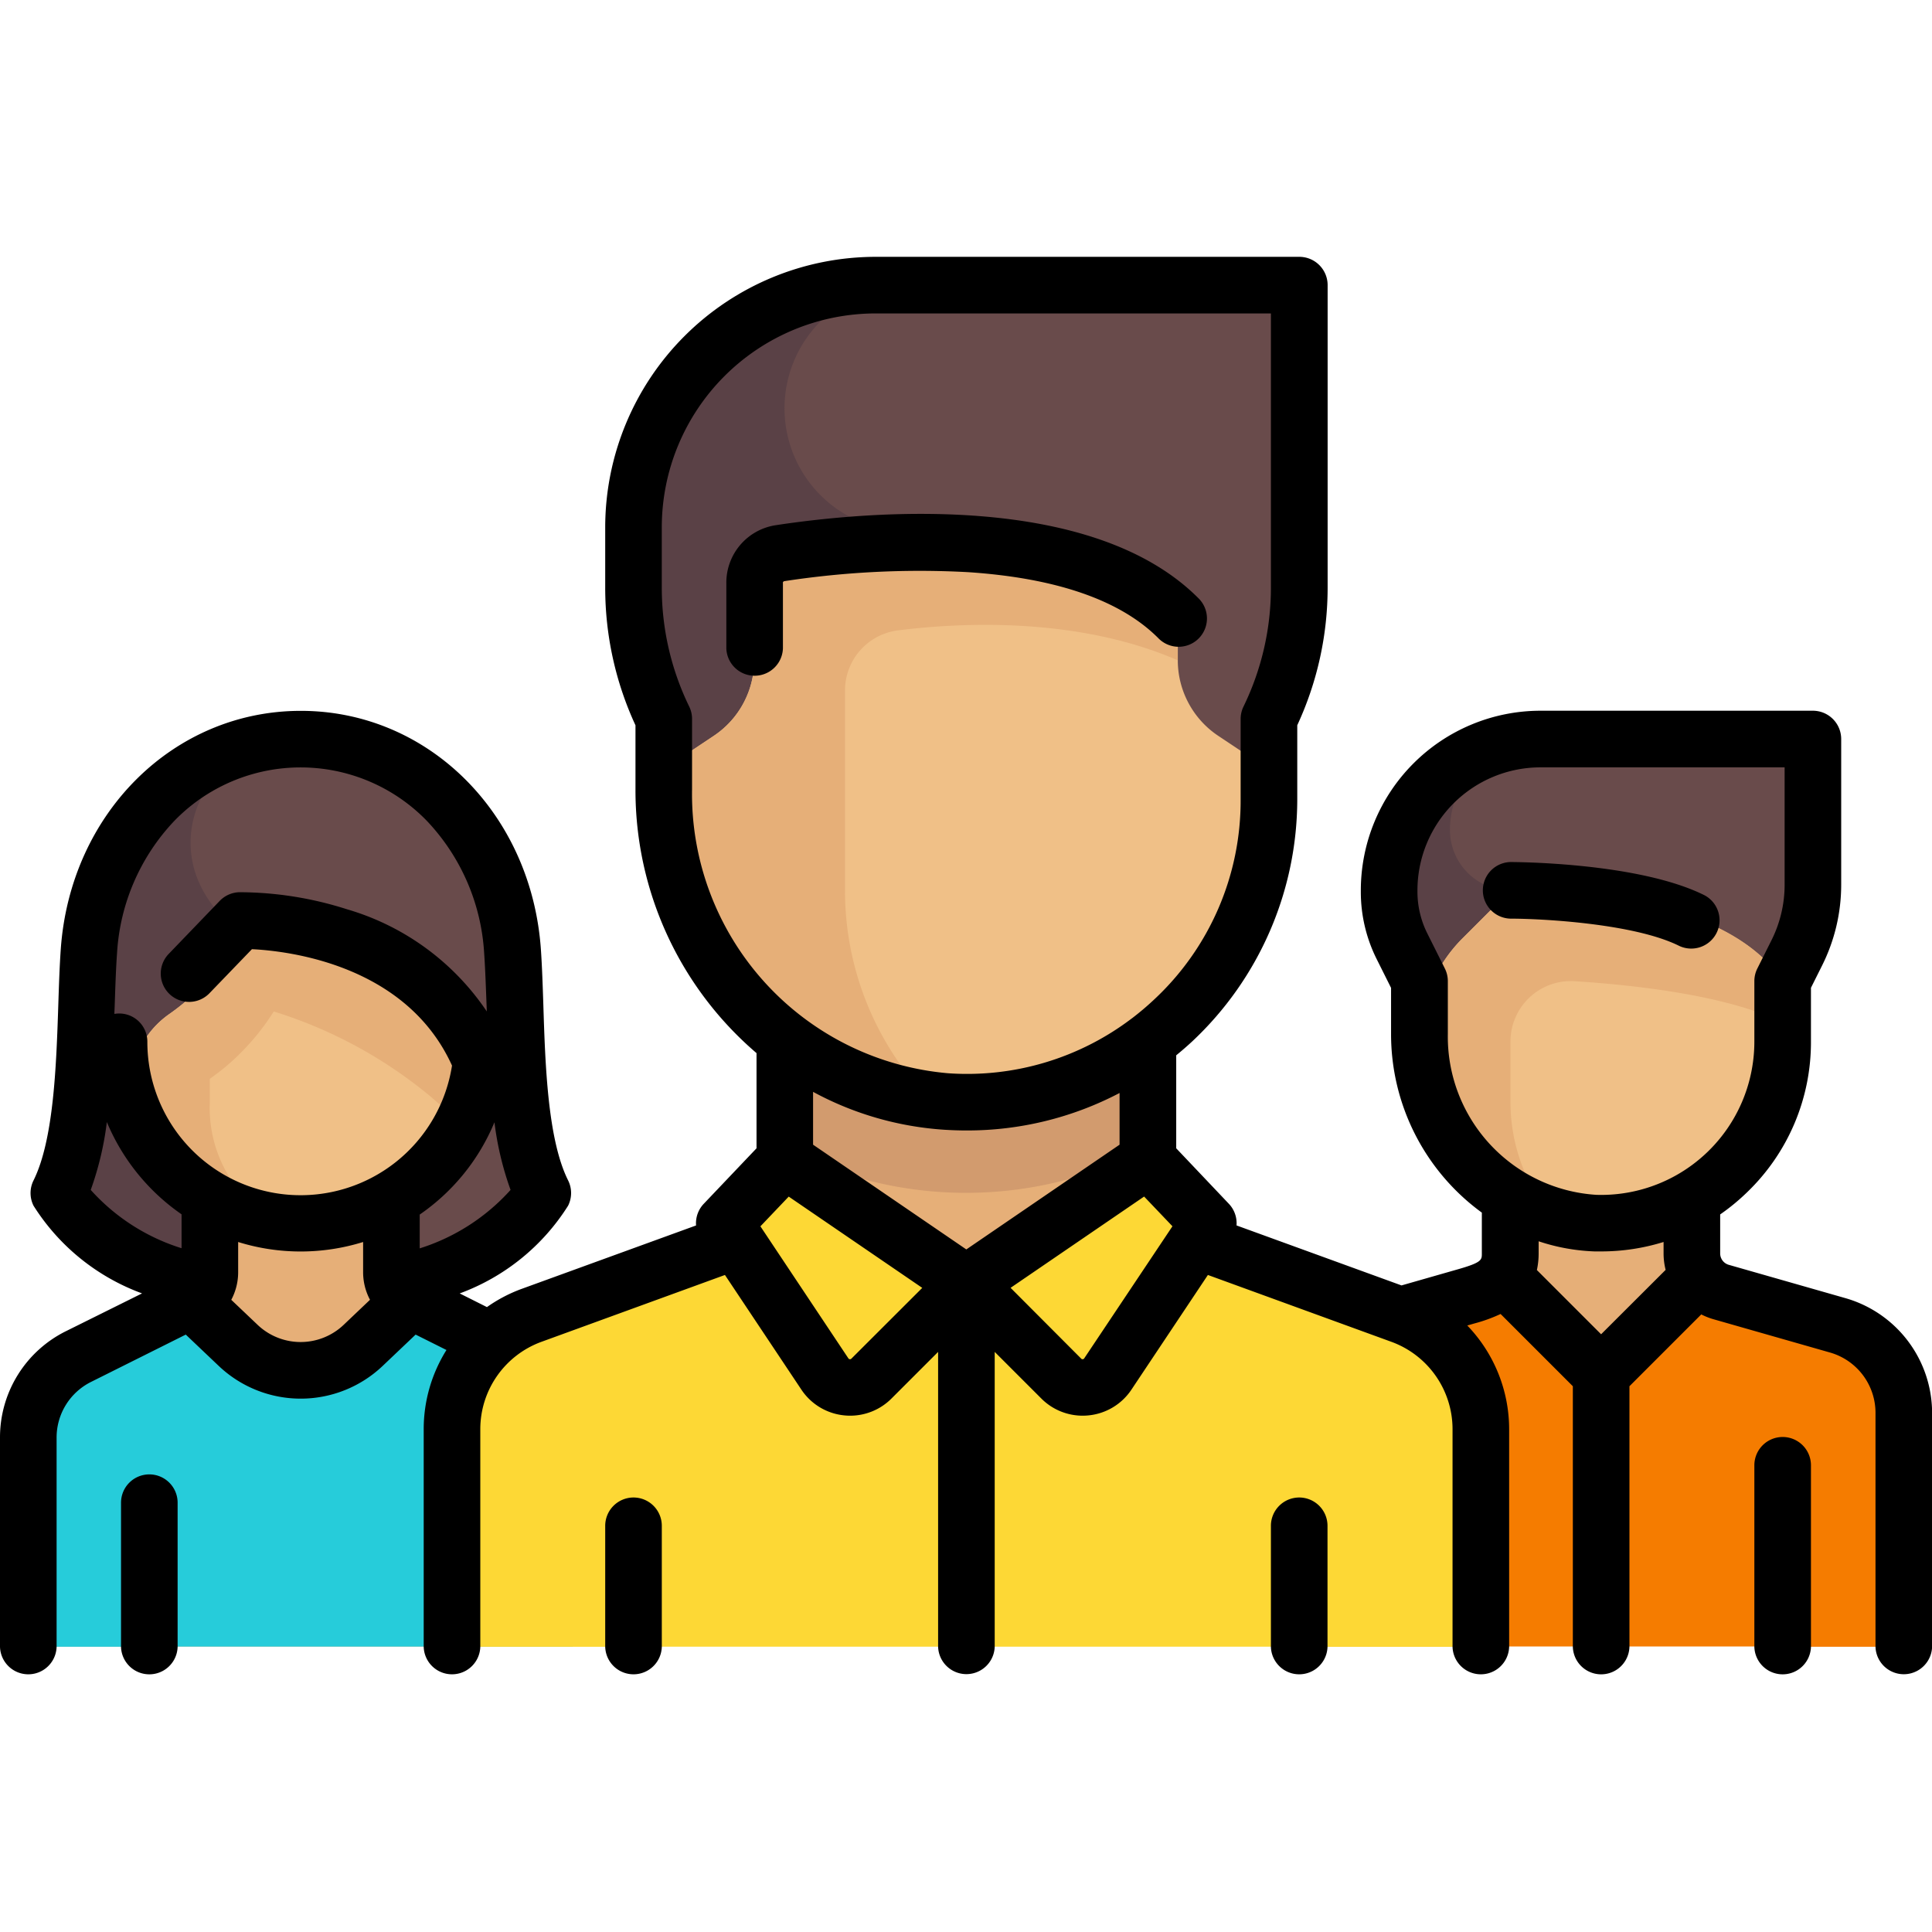 <svg xmlns="http://www.w3.org/2000/svg" xmlns:xlink="http://www.w3.org/1999/xlink" width="78" height="78" viewBox="0 0 78 78">
  <defs>
    <clipPath id="clip-path">
      <rect id="Rectángulo_5919" data-name="Rectángulo 5919" width="78" height="78" rx="5" transform="translate(621 15880)" fill="#fff"/>
    </clipPath>
  </defs>
  <g id="Enmascarar_grupo_36" data-name="Enmascarar grupo 36" transform="translate(-621 -15880)" clip-path="url(#clip-path)">
    <g id="equipo" transform="translate(621 15880)">
      <path id="Trazado_105253" data-name="Trazado 105253" d="M20.682,38.389c-.335-4.709-3.827-8.548-8.548-8.548S3.92,33.68,3.585,38.389c-.2,2.808,0,7.327-1.221,9.77,0,0,1.221,2.442,5.725,3.667l8.114,0c4.479-1.221,5.7-3.664,5.7-3.664C20.682,45.716,20.881,41.2,20.682,38.389Z" fill="#694b4b"/>
      <path id="Trazado_105254" data-name="Trazado 105254" d="M10.912,38.389c-4.706-2.353-3.738-6.963-.385-8.39a8.932,8.932,0,0,0-6.943,8.39c-.2,2.808,0,7.327-1.221,9.77,0,0,1.221,2.442,5.725,3.667l3.857,0Z" fill="#5a4146"/>
      <path id="Trazado_105255" data-name="Trazado 105255" d="M21.1,54.762l-3.952-1.976A2.443,2.443,0,0,1,15.8,50.6V46.937H8.47V50.6a2.442,2.442,0,0,1-1.35,2.184L3.168,54.762a3.664,3.664,0,0,0-2.025,3.277v8.438H23.124V58.039A3.664,3.664,0,0,0,21.1,54.762Z" fill="#e6af78"/>
      <path id="Trazado_105256" data-name="Trazado 105256" d="M23.124,58.039A3.664,3.664,0,0,0,21.1,54.762l-3.952-1.976a2.421,2.421,0,0,1-.6-.437l-1.4,1.56a3.969,3.969,0,0,1-6.02,0l-1.4-1.56a2.429,2.429,0,0,1-.6.437L3.168,54.762a3.663,3.663,0,0,0-2.025,3.277v8.438H23.124V58.039Z" fill="#26ccda"/>
      <path id="Trazado_105257" data-name="Trazado 105257" d="M12.133,49.38h0A7.326,7.326,0,0,1,5.668,45.5,3.573,3.573,0,0,1,6.83,40.946a9.465,9.465,0,0,0,.851-.674,7.05,7.05,0,0,0,1.673-2.2,1.2,1.2,0,0,1,1.37-.666,21.039,21.039,0,0,1,8.3,4.254,1.165,1.165,0,0,1,.414.967A7.328,7.328,0,0,1,12.133,49.38Z" fill="#f0c087"/>
      <path id="Trazado_105258" data-name="Trazado 105258" d="M19.023,41.656A21.039,21.039,0,0,0,10.729,37.4a1.209,1.209,0,0,0-1.377.669A6.992,6.992,0,0,1,8.236,39.7v0a6.536,6.536,0,0,1-.554.566,8.523,8.523,0,0,1-.816.649,3.634,3.634,0,0,0-.926,5.04,7.343,7.343,0,0,0,5.084,3.316A5.313,5.313,0,0,1,8.47,44.5v-.944c.277-.2.557-.409.837-.66a9.724,9.724,0,0,0,1.746-2.06,18.441,18.441,0,0,1,6.365,3.463c.231.2.556.49,1.228,1.12a7.348,7.348,0,0,0,.792-2.792A1.167,1.167,0,0,0,19.023,41.656Z" fill="#e6af78"/>
      <g id="Grupo_55450" data-name="Grupo 55450">
        <path id="Trazado_105259" data-name="Trazado 105259" d="M1.887,55.837a3.655,3.655,0,0,0-.745,2.2v8.438H6.027V60.323a2.442,2.442,0,0,0-.917-1.907Z" fill="#26ccda"/>
        <path id="Trazado_105260" data-name="Trazado 105260" d="M22.38,55.837a3.655,3.655,0,0,1,.745,2.2v8.438H18.24V60.323a2.442,2.442,0,0,1,.917-1.907Z" fill="#26ccda"/>
      </g>
      <path id="Trazado_105261" data-name="Trazado 105261" d="M56.1,34.726v.857a9.768,9.768,0,0,0,.5,3.089L58.539,44.5H62.2V31.062H59.76A3.663,3.663,0,0,0,56.1,34.726Z" fill="#5a4146"/>
      <path id="Trazado_105262" data-name="Trazado 105262" d="M72.912,36.933,70.751,44.5l-9.77-8.548A2.442,2.442,0,0,1,58.539,33.5h0A3.664,3.664,0,0,1,62.2,29.841H73.194v5.08A7.32,7.32,0,0,1,72.912,36.933Z" fill="#694b4b"/>
      <rect id="Rectángulo_6021" data-name="Rectángulo 6021" width="7.328" height="7.328" transform="translate(60.982 48.159)" fill="#e6af78"/>
      <path id="Trazado_105263" data-name="Trazado 105263" d="M74.2,52.8l-5.892-1.683-3.663,4.365-3.664-4.365L55.091,52.8a3.664,3.664,0,0,0-2.657,3.523v10.15H76.857V56.327A3.664,3.664,0,0,0,74.2,52.8Z" fill="#f57c00"/>
      <path id="Trazado_105264" data-name="Trazado 105264" d="M64.645,49.38h0a7.327,7.327,0,0,1-7.327-7.327h0a5.9,5.9,0,0,1,1.727-4.169l1.2-1.2a2.414,2.414,0,0,1,1.773-.718c3.9.123,7.359.959,9.248,2.8a2.411,2.411,0,0,1,.7,1.73v1.556A7.327,7.327,0,0,1,64.645,49.38Z" fill="#f0c087"/>
      <path id="Trazado_105265" data-name="Trazado 105265" d="M60.982,42.053a2.438,2.438,0,0,1,2.589-2.439c2.465.157,6.124.569,8.368,1.649a6.8,6.8,0,0,0-.67-2.5c-1.889-1.845-5.344-2.681-9.248-2.8h0a2.414,2.414,0,0,0-1.773.718l-1.2,1.2a5.9,5.9,0,0,0-1.727,4.169h0a7.326,7.326,0,0,0,5.3,7.036A7.267,7.267,0,0,1,60.982,44.5V42.053Z" fill="#e6af78"/>
      <path id="Trazado_105266" data-name="Trazado 105266" d="M71.973,59.966a3.664,3.664,0,0,1,1.073-2.591l3.144-3.144a3.649,3.649,0,0,1,.668,2.1v10.15H71.973Z" fill="#f57c00"/>
      <path id="Trazado_105267" data-name="Trazado 105267" d="M56.545,53.1,46.327,49.38,39,51.822,31.673,49.38,21.455,53.1a4.885,4.885,0,0,0-3.216,4.591v8.791H59.76V57.686A4.885,4.885,0,0,0,56.545,53.1Z" fill="#fdd835"/>
      <path id="Trazado_105268" data-name="Trazado 105268" d="M58.446,54.358a4.879,4.879,0,0,1,1.314,3.328v8.791H52.433V62.394a4.885,4.885,0,0,1,1.431-3.454Z" fill="#fdd835"/>
      <path id="Trazado_105269" data-name="Trazado 105269" d="M52.433,24.2V13.965a2.442,2.442,0,0,0-2.442-2.442H35.336a9.77,9.77,0,0,0-9.77,9.77v2.9a12.21,12.21,0,0,0,.627,3.862l.406,1.22a3.665,3.665,0,0,1,.188,1.159v.627H51.212v-.627a3.665,3.665,0,0,1,.188-1.159l.406-1.22A12.21,12.21,0,0,0,52.433,24.2Z" fill="#5a4146"/>
      <path id="Trazado_105270" data-name="Trazado 105270" d="M31.673,16.484a4.961,4.961,0,0,0,4.961,4.961h.687l.332,9.617h13.56v-.627a3.666,3.666,0,0,1,.188-1.159l.406-1.22a12.21,12.21,0,0,0,.627-3.862V13.965a2.442,2.442,0,0,0-2.442-2.442H36.634A4.961,4.961,0,0,0,31.673,16.484Z" fill="#694b4b"/>
      <rect id="Rectángulo_6022" data-name="Rectángulo 6022" width="14.654" height="10.99" transform="translate(31.672 40.831)" fill="#e6af78"/>
      <path id="Trazado_105271" data-name="Trazado 105271" d="M31.673,46.358a15.811,15.811,0,0,0,14.655,0V40.831H31.673v5.527Z" fill="#d29b6e"/>
      <g id="Grupo_55451" data-name="Grupo 55451">
        <path id="Trazado_105272" data-name="Trazado 105272" d="M39,51.822l-3.895,3.895a1.221,1.221,0,0,1-1.836-.125L29.23,50.271l1.056-2.226a1.221,1.221,0,0,1,1.744-.516Z" fill="#fdd835"/>
        <path id="Trazado_105273" data-name="Trazado 105273" d="M39,51.822l3.895,3.895a1.221,1.221,0,0,0,1.836-.125l4.038-5.321-1.056-2.226a1.221,1.221,0,0,0-1.744-.516Z" fill="#fdd835"/>
      </g>
      <path id="Trazado_105274" data-name="Trazado 105274" d="M39,44.5h0A12.212,12.212,0,0,1,26.788,32.283V31.062l2.032-1.355a3.664,3.664,0,0,0,1.631-3.048V22.514s9.77-3.664,17.1,2.443v1.7a3.665,3.665,0,0,0,1.631,3.049l2.032,1.355v1.221A12.212,12.212,0,0,1,39,44.5Z" fill="#f0c087"/>
      <path id="Trazado_105275" data-name="Trazado 105275" d="M19.554,54.358a4.879,4.879,0,0,0-1.314,3.328v8.791h7.327V62.394a4.885,4.885,0,0,0-1.431-3.454Z" fill="#fdd835"/>
      <path id="Trazado_105276" data-name="Trazado 105276" d="M36.263,25.449c2.656-.333,7.3-.524,11.285,1.209v-1.7c-7.327-6.106-17.1-2.443-17.1-2.443v4.145a3.664,3.664,0,0,1-1.631,3.048l-2.032,1.355v1.221A12.208,12.208,0,0,0,37.524,44.4h0a12.16,12.16,0,0,1-3.409-8.451V27.875A2.444,2.444,0,0,1,36.263,25.449Z" fill="#e6af78"/>
      <path id="Trazado_105277" data-name="Trazado 105277" d="M67.795,38.189a1.143,1.143,0,0,0,1.022-2.044c-2.654-1.327-7.63-1.342-7.841-1.342a1.143,1.143,0,0,0,0,2.285C62.26,37.088,65.988,37.286,67.795,38.189Z"/>
      <path id="Trazado_105278" data-name="Trazado 105278" d="M74.513,52.412l-4.719-1.348a.479.479,0,0,1-.346-.459V49.03a8.587,8.587,0,0,0,1.092-.9,8.4,8.4,0,0,0,2.573-6.081V39.88l.456-.912a7.289,7.289,0,0,0,.765-3.243V29.837a1.143,1.143,0,0,0-1.143-1.143h-11a7.259,7.259,0,0,0-7.251,7.251v.068a6.06,6.06,0,0,0,.636,2.7l.585,1.17v1.866a8.915,8.915,0,0,0,3.665,7.208v1.651c0,.255,0,.36-.943.63l-2.3.658-6.661-2.422a1.141,1.141,0,0,0-.311-.875L47.487,46.36V42.606c.225-.185.447-.376.662-.577a13.41,13.41,0,0,0,4.225-9.749v-3A13.207,13.207,0,0,0,53.6,23.728V11.512a1.143,1.143,0,0,0-1.143-1.143h-17.1A10.928,10.928,0,0,0,24.434,21.285v2.443a13.207,13.207,0,0,0,1.222,5.554v2.579a13.961,13.961,0,0,0,4.887,10.656V46.36L28.413,48.6a1.141,1.141,0,0,0-.311.875l-7.03,2.556a5.992,5.992,0,0,0-1.413.74l-1.1-.552a8.727,8.727,0,0,0,4.377-3.542,1.142,1.142,0,0,0,0-1.022c-.824-1.647-.924-4.667-1-7.093-.027-.808-.052-1.571-.1-2.25-.39-5.48-4.556-9.613-9.691-9.613s-9.3,4.133-9.691,9.613c-.048.68-.074,1.443-.1,2.251-.08,2.426-.18,5.445-1,7.093a1.142,1.142,0,0,0,0,1.022,8.725,8.725,0,0,0,4.381,3.54L2.657,53.746A4.782,4.782,0,0,0,0,58.046v8.441a1.143,1.143,0,0,0,2.285,0V58.046A2.509,2.509,0,0,1,3.679,55.79L7.5,53.881l1.328,1.262a4.805,4.805,0,0,0,6.624,0l1.328-1.262,1.245.622a6.017,6.017,0,0,0-.919,3.19v8.794a1.143,1.143,0,0,0,2.285,0V57.693a3.756,3.756,0,0,1,2.465-3.519l7.412-2.7,3.085,4.628a2.356,2.356,0,0,0,1.734,1.041q.118.012.236.012a2.355,2.355,0,0,0,1.669-.693l1.882-1.882v11.9a1.143,1.143,0,0,0,2.285,0v-11.9l1.882,1.882a2.354,2.354,0,0,0,1.669.693q.117,0,.236-.012a2.356,2.356,0,0,0,1.734-1.041l3.086-4.628,7.412,2.7a3.756,3.756,0,0,1,2.465,3.519v8.794a1.143,1.143,0,0,0,2.285,0V57.694a6.04,6.04,0,0,0-1.69-4.18l.282-.081a6.266,6.266,0,0,0,1.063-.384L63.5,55.966V66.488a1.143,1.143,0,0,0,2.285,0V55.966l2.9-2.9a2.718,2.718,0,0,0,.486.193l4.719,1.348a2.533,2.533,0,0,1,1.829,2.425v9.452a1.143,1.143,0,0,0,2.285,0V57.036A4.828,4.828,0,0,0,74.513,52.412ZM16.945,50.4V49.035a8.452,8.452,0,0,0,3.017-3.725,12.578,12.578,0,0,0,.651,2.73A8.254,8.254,0,0,1,16.945,50.4ZM4.726,38.47a8.483,8.483,0,0,1,2.31-5.327,7.1,7.1,0,0,1,10.2,0,8.483,8.483,0,0,1,2.31,5.327c.045.636.07,1.378.1,2.164l.007.2a10.267,10.267,0,0,0-5.644-4.124,14.34,14.34,0,0,0-4.346-.689,1.143,1.143,0,0,0-.791.349L6.811,38.512A1.143,1.143,0,1,0,8.456,40.1l1.715-1.779c1.477.072,6.23.625,8.078,4.7a6.187,6.187,0,0,1-12.3-.961,1.136,1.136,0,0,0-1.33-1.126c0-.1.007-.2.01-.294C4.656,39.848,4.68,39.106,4.726,38.47ZM3.663,48.04A12.594,12.594,0,0,0,4.314,45.3,8.52,8.52,0,0,0,7.33,49.025v1.369A8.214,8.214,0,0,1,3.663,48.04ZM10.4,53.487l-1.063-1.01a2.364,2.364,0,0,0,.278-1.116V50.143a8.5,8.5,0,0,0,5.045,0v1.217a2.364,2.364,0,0,0,.278,1.116l-1.062,1.01A2.521,2.521,0,0,1,10.4,53.487ZM27.94,31.862V29.027a1.143,1.143,0,0,0-.114-.5,10.96,10.96,0,0,1-1.108-4.8V21.285a8.641,8.641,0,0,1,8.631-8.631H51.31V23.729a10.96,10.96,0,0,1-1.108,4.8,1.143,1.143,0,0,0-.114.5V32.28a10.969,10.969,0,0,1-3.5,8.081,11.371,11.371,0,0,1-.877.743l-.02.014a10.986,10.986,0,0,1-7.414,2.212A11.317,11.317,0,0,1,27.94,31.862ZM38.127,45.611q.452.029.9.029A13.235,13.235,0,0,0,45.2,44.127v2.087l-6.187,4.229-6.187-4.229V44.081A12.865,12.865,0,0,0,38.127,45.611Zm-3.754,9.241a.072.072,0,0,1-.064.023.073.073,0,0,1-.058-.035L30.7,49.51l1.143-1.2,5.391,3.685Zm9.4-.012a.073.073,0,0,1-.058.035.07.07,0,0,1-.064-.023L40.8,51.993l5.391-3.685,1.144,1.2ZM58.453,41.747V39.611a1.141,1.141,0,0,0-.121-.511l-.706-1.412a3.764,3.764,0,0,1-.4-1.674v-.068A4.971,4.971,0,0,1,62.2,30.98H72.05v4.746a4.992,4.992,0,0,1-.524,2.221L70.949,39.1a1.142,1.142,0,0,0-.121.511v2.443a6.187,6.187,0,0,1-6.379,6.185A6.4,6.4,0,0,1,58.453,41.747Zm5.928,8.776c.088,0,.175,0,.263,0a8.487,8.487,0,0,0,2.519-.381v.46a2.731,2.731,0,0,0,.083.666l-2.605,2.6-2.593-2.593a3.135,3.135,0,0,0,.071-.679v-.482A8.012,8.012,0,0,0,64.381,50.523Z"/>
      <path id="Trazado_105279" data-name="Trazado 105279" d="M71.971,58.015a1.143,1.143,0,0,0-1.143,1.143v7.33a1.143,1.143,0,0,0,2.285,0v-7.33A1.143,1.143,0,0,0,71.971,58.015Z"/>
      <path id="Trazado_105280" data-name="Trazado 105280" d="M6.029,59.525a1.143,1.143,0,0,0-1.143,1.143v5.82a1.143,1.143,0,0,0,2.285,0v-5.82A1.143,1.143,0,0,0,6.029,59.525Z"/>
      <path id="Trazado_105281" data-name="Trazado 105281" d="M31.605,23.54a.076.076,0,0,1,.06-.077,36.1,36.1,0,0,1,7.423-.363c3.563.237,6.144,1.132,7.67,2.658a1.143,1.143,0,1,0,1.616-1.616c-4.321-4.321-13.363-3.5-17.05-2.939a2.346,2.346,0,0,0-2,2.337v2.632a1.143,1.143,0,0,0,2.285,0V23.54Z"/>
      <path id="Trazado_105282" data-name="Trazado 105282" d="M25.576,60.458A1.143,1.143,0,0,0,24.434,61.6v4.887a1.143,1.143,0,0,0,2.285,0V61.6A1.143,1.143,0,0,0,25.576,60.458Z"/>
      <path id="Trazado_105283" data-name="Trazado 105283" d="M52.453,60.458A1.143,1.143,0,0,0,51.31,61.6v4.887a1.143,1.143,0,0,0,2.285,0V61.6A1.143,1.143,0,0,0,52.453,60.458Z"/>
    </g>
  </g>
</svg>
